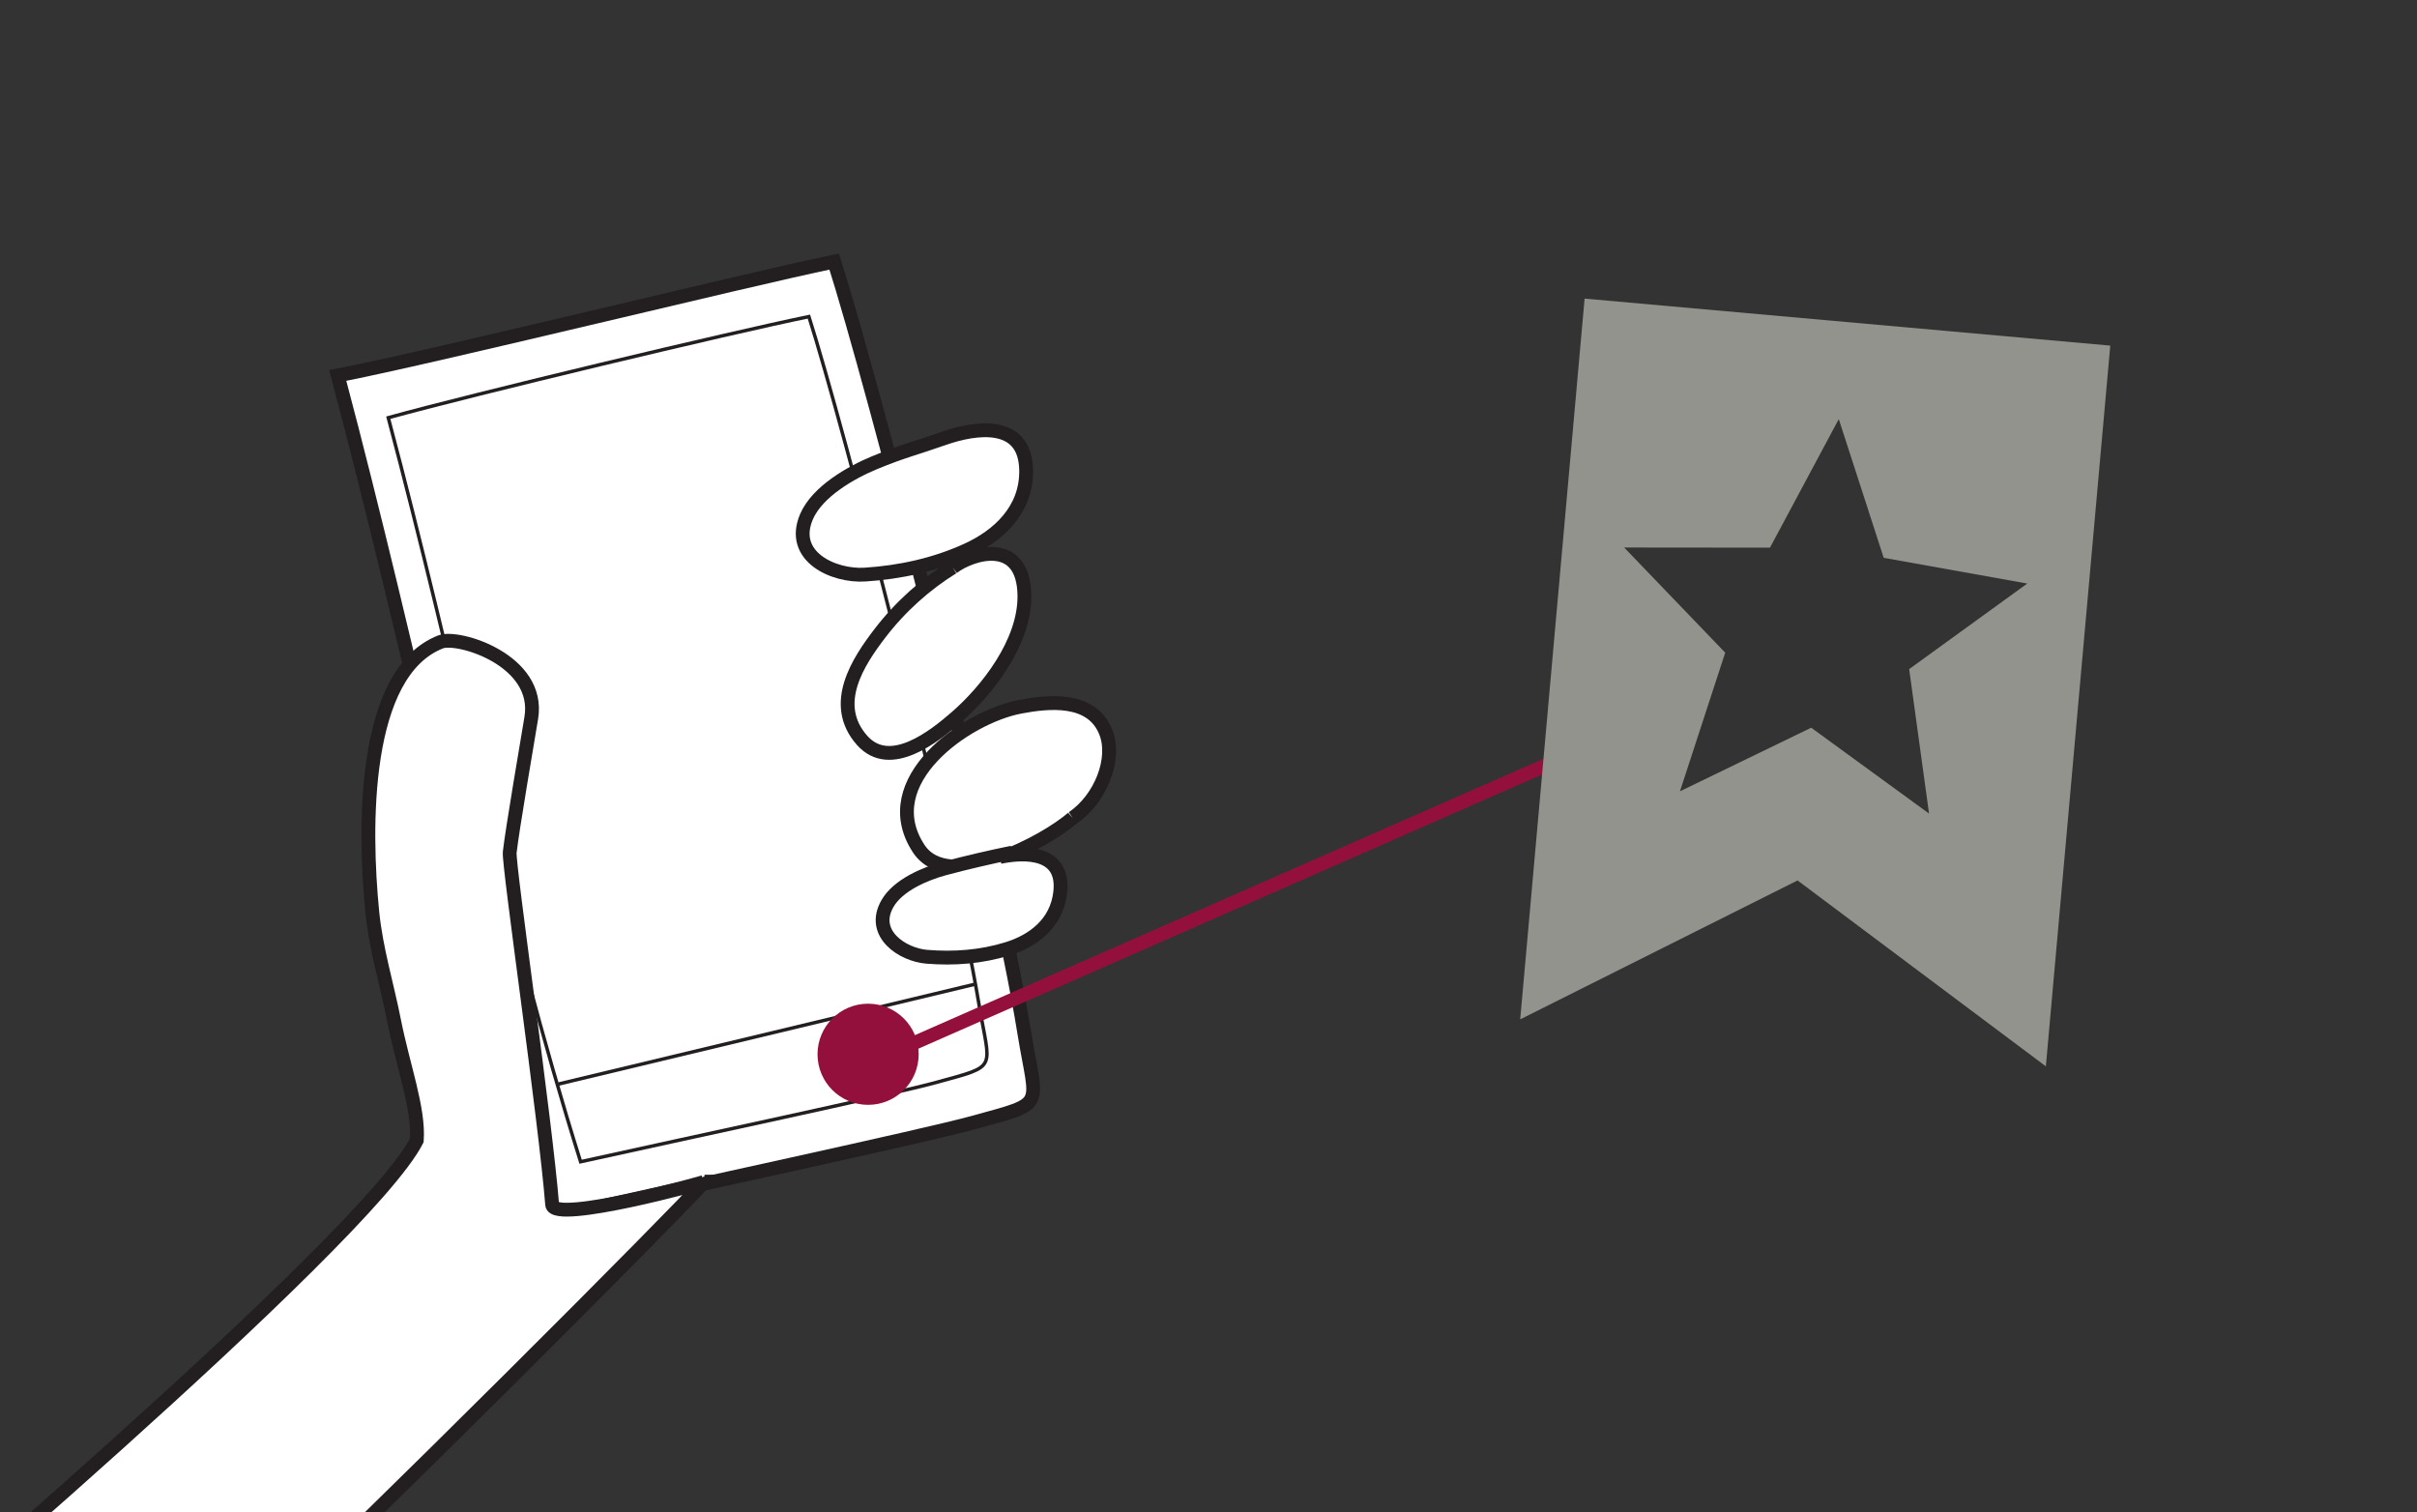 <?xml version="1.0" encoding="utf-8"?>
<!-- Generator: Adobe Illustrator 15.0.0, SVG Export Plug-In . SVG Version: 6.00 Build 0)  -->
<!DOCTYPE svg PUBLIC "-//W3C//DTD SVG 1.1//EN" "http://www.w3.org/Graphics/SVG/1.1/DTD/svg11.dtd">
<svg version="1.1" id="Layer_1" xmlns="http://www.w3.org/2000/svg" xmlns:xlink="http://www.w3.org/1999/xlink" x="0px" y="0px"
	 width="350px" height="219px" viewBox="0 0 350 219" enable-background="new 0 0 350 219" xml:space="preserve">
<rect x="0" y="0" width="350" height="219" fill="#333333" stroke="none"/>
<path fill="#FFFFFF" stroke="#231F20" stroke-width="2" stroke-miterlimit="10" d="M120.792,37.879
	c5.587,17.474,23.3,85.434,27.542,111.748c1.768,10.947,3.359,9.973-7.315,12.924c-7.034,1.947-43.05,9.689-60.669,13.658
	C67.726,136.285,59.668,94.793,48.91,54.375C62.654,51.715,107.223,40.701,120.792,37.879z"/>
<path fill="#FFFFFF" stroke="#231F20" stroke-width="0.5" stroke-miterlimit="10" d="M117.134,45.848
	c4.954,15.572,20.731,76.078,24.61,99.48c1.627,9.748,2.97,8.9-6.102,11.406c-5.973,1.664-36.59,8.18-51.568,11.502
	C72.909,132.67,65.809,96.482,56.226,60.49C68.591,57.071,105.6,48.218,117.134,45.848z"/>
<path fill="#FFFFFF" stroke="#231F20" stroke-width="2" stroke-miterlimit="10" d="M155.332,118.449
	c4.061-2.758,6.387-8.631,4.744-12.549c-2.078-4.959-8.188-4.34-12.36-3.547c-7.789,1.479-21.106,10.749-14.687,20.533
	C137.376,129.512,151.443,121.859,155.332,118.449"/>
<path fill="#FFFFFF" stroke="#231F20" stroke-width="2" stroke-miterlimit="10" d="M137.951,82.173
	c2.922-2.184,10.269-4.314,10.391,4.047c0.1,6.855-5.511,13.875-9.882,17.667c-3.159,2.74-9.569,7.891-13.62,3.33
	c-4.664-5.254-0.521-11.447,2.566-15.488C130.386,87.833,134.047,84.587,137.951,82.173"/>
<path fill="#FFFFFF" stroke="#231F20" stroke-width="2" stroke-miterlimit="10" d="M136.624,63.498
	c4.721-1.661,11.882-2.66,11.97,4.635c0.068,5.756-4.07,9.471-8.527,11.512c-4.744,2.169-9.771,3.236-14.799,3.563
	c-4.533,0.298-10.976-2.608-8.474-8.399c1.565-3.626,6.439-6.394,9.837-7.798C130.692,65.329,132.45,64.964,136.624,63.498"/>
<path fill="#FFFFFF" stroke="#231F20" stroke-width="2" stroke-miterlimit="10" d="M144.794,124.102
	c3.777-0.785,9.369-0.76,8.738,5.082c-0.498,4.607-4.026,7.101-7.641,8.221c-3.846,1.189-7.803,1.466-11.69,1.148
	c-3.507-0.285-8.172-3.348-5.698-7.688c1.545-2.718,5.549-4.371,8.289-5.104c3.277-0.875,6.436-1.6,9.776-2.293"/>
<path fill="#FFFFFF" stroke="#231F20" stroke-width="2" stroke-miterlimit="10" d="M29.496,242.934
	c26.73-25.307,68.301-67.086,72.524-71.811h-0.001c0.286,0.047-21.843,6.107-22.062,3.33c-0.972-12.305-6.347-49.217-6.146-51.027
	c0.367-3.275,2.589-16.242,3.121-19.461c1.387-8.354-10.583-12.004-13.122-11.011c-11.338,4.435-11.132,26.819-9.891,39.192
	c0.534,5.32,2.116,10.443,3.147,15.662c1.299,6.576,3.616,12.715,3.295,17.328c-7.553,14.853-80.953,76.703-80.711,76.812"/>
<line fill="none" stroke="#231F20" stroke-width="0.5" stroke-miterlimit="10" x1="80.88" y1="156.984" x2="141.252" y2="142.511"/>
<circle fill="#94103C" cx="125.707" cy="152.674" r="7.324"/>
<line fill="none" stroke="#94103C" stroke-width="2" stroke-miterlimit="10" x1="125.706" y1="153.973" x2="226.859" y2="109.5"/>
<path fill="#92938D" d="M229.463,43.243l-9.326,104.375l40.164-20.117l35.955,26.92l9.327-104.373L229.463,43.243z M279.341,117.818
	l-17.065-12.435l-19.006,9.211l6.554-20.079l-14.634-15.227l21.117,0.021l9.963-18.615l6.506,20.087l20.785,3.724l-17.099,12.391
	L279.341,117.818z"/>
</svg>
